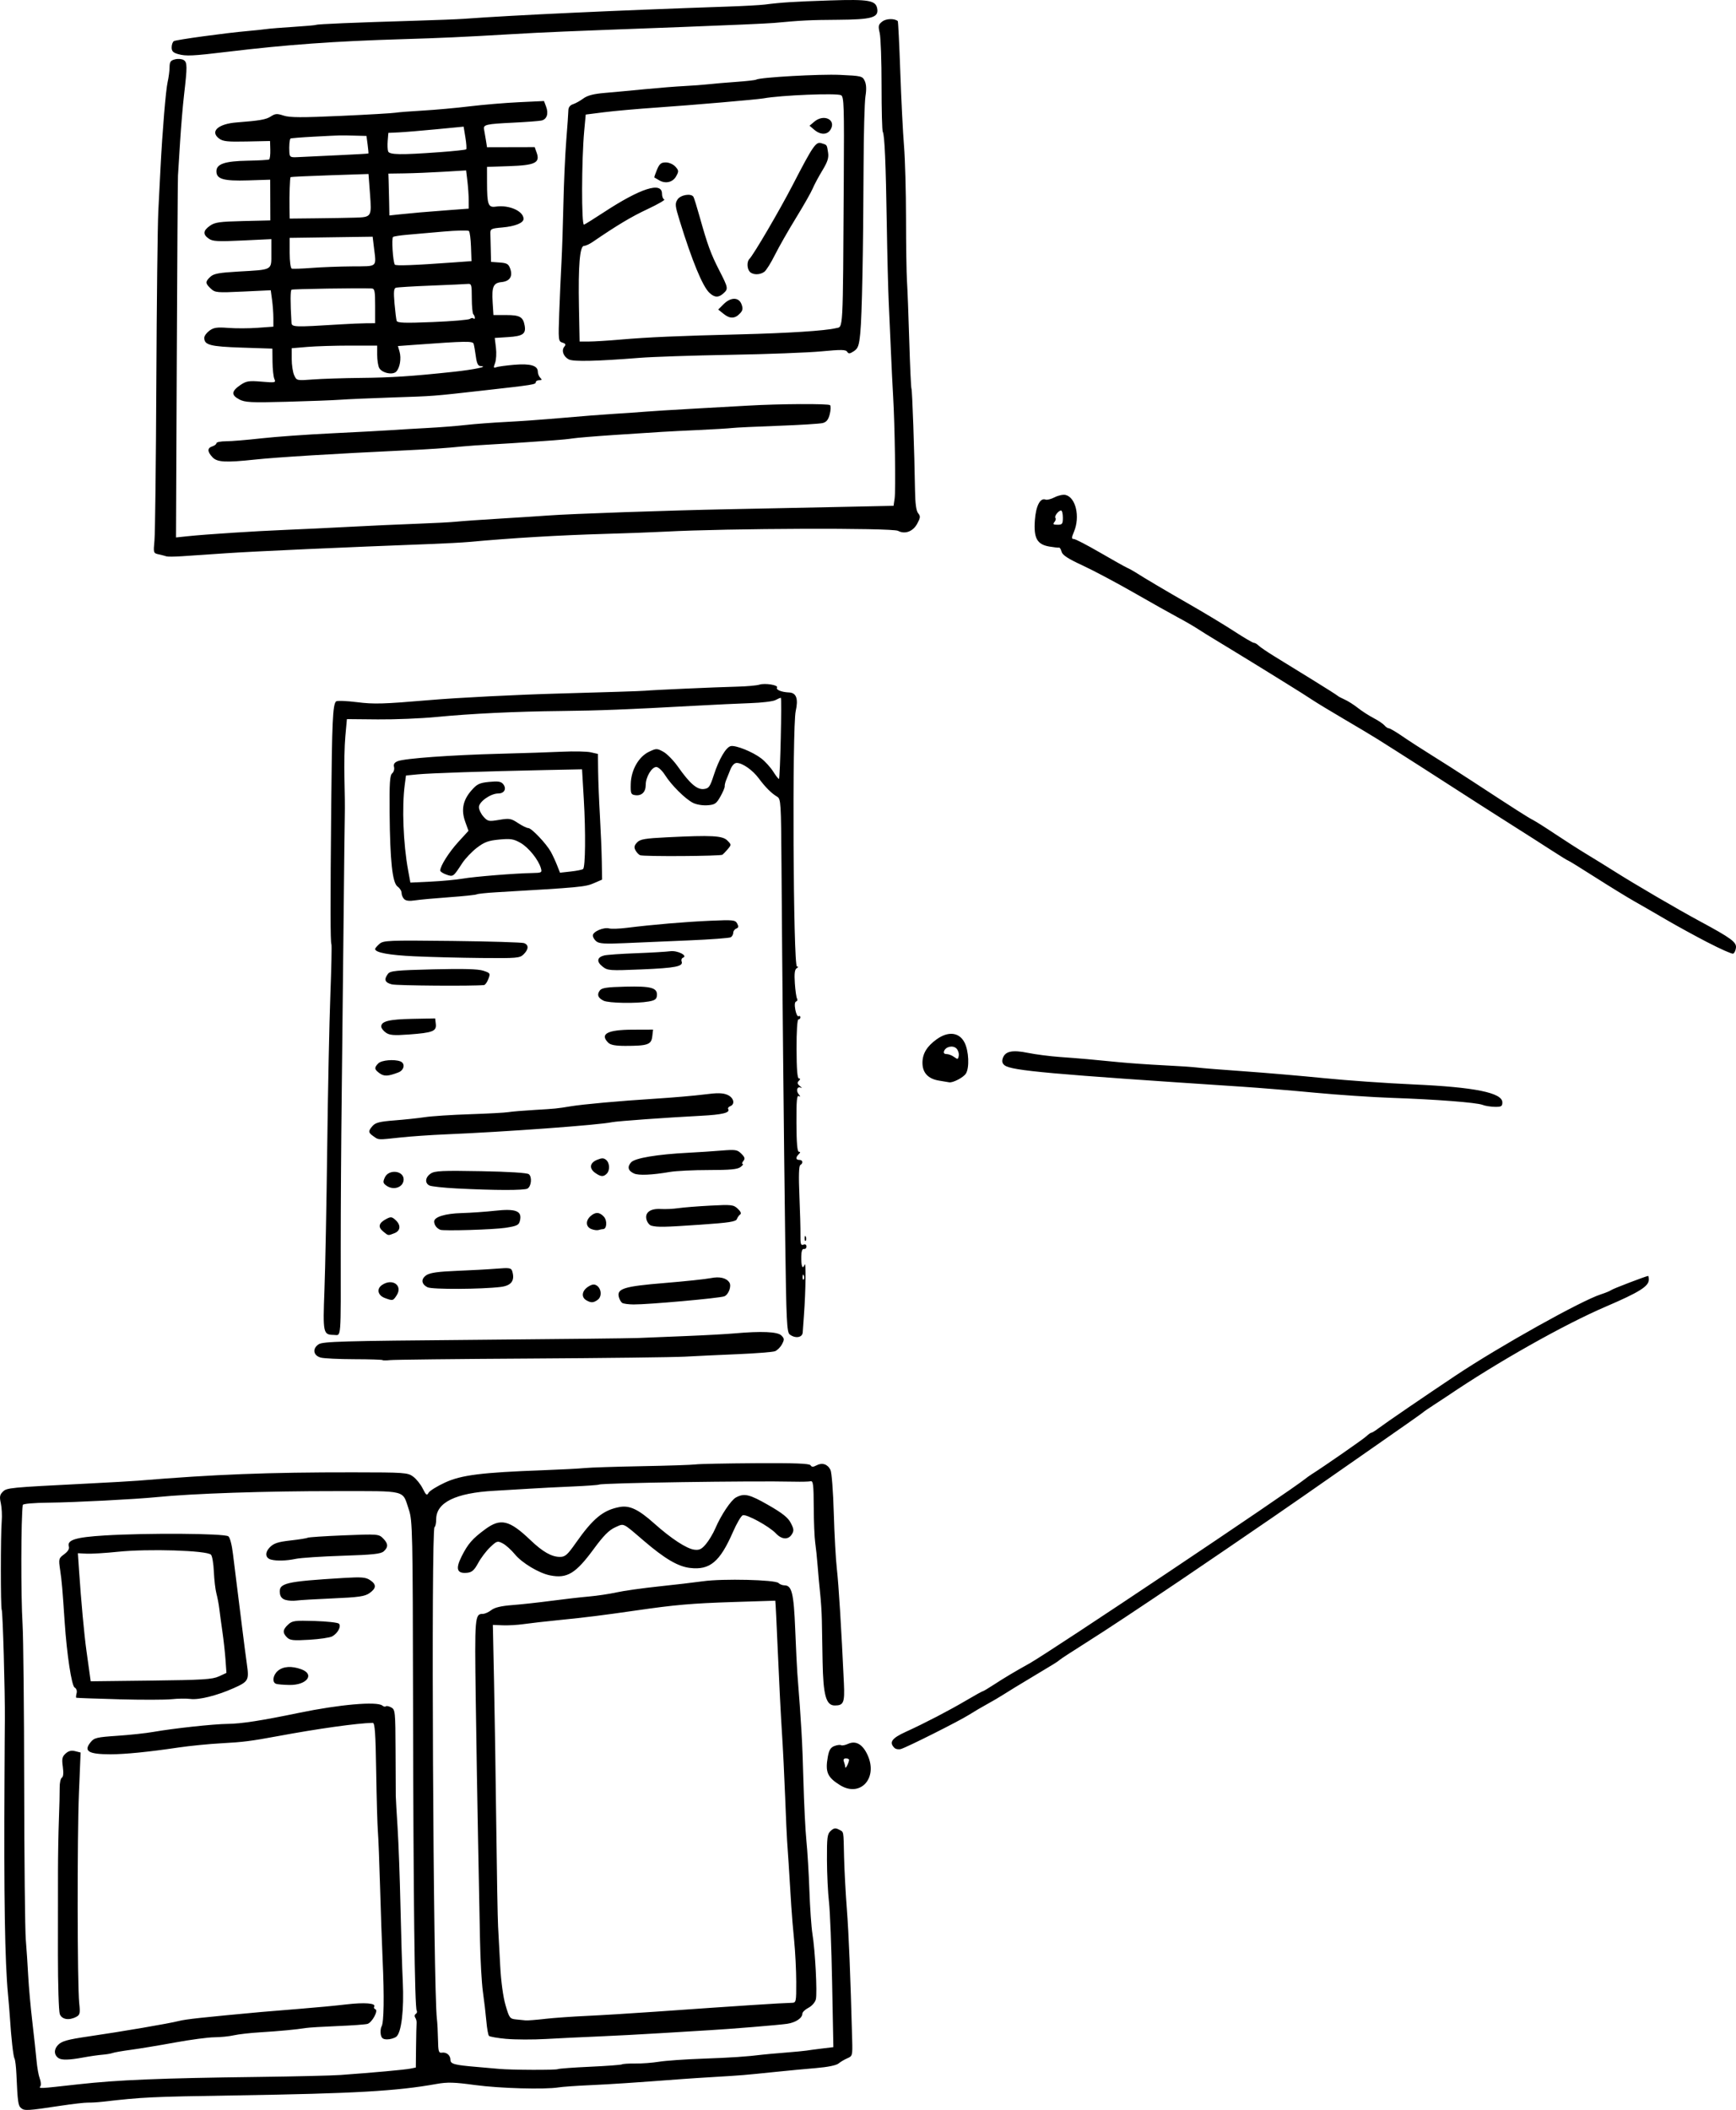 <?xml version="1.0" encoding="UTF-8" standalone="no"?>
<!-- Created with Inkscape (http://www.inkscape.org/) -->

<svg
   width="150.494mm"
   height="182.814mm"
   viewBox="0 0 150.494 182.814"
   version="1.1"
   id="svg358"
   inkscape:version="1.2.1 (9c6d41e, 2022-07-14)"
   sodipodi:docname="gen_left.svg"
   xmlns:inkscape="http://www.inkscape.org/namespaces/inkscape"
   xmlns:sodipodi="http://sodipodi.sourceforge.net/DTD/sodipodi-0.dtd"
   xmlns="http://www.w3.org/2000/svg"
   xmlns:svg="http://www.w3.org/2000/svg">
  <sodipodi:namedview
     id="namedview360"
     pagecolor="#505050"
     bordercolor="#ffffff"
     borderopacity="1"
     inkscape:showpageshadow="0"
     inkscape:pageopacity="0"
     inkscape:pagecheckerboard="1"
     inkscape:deskcolor="#505050"
     inkscape:document-units="mm"
     showgrid="false"
     inkscape:zoom="0.2102413"
     inkscape:cx="-38.051515"
     inkscape:cy="575.52916"
     inkscape:window-width="1440"
     inkscape:window-height="456"
     inkscape:window-x="0"
     inkscape:window-y="0"
     inkscape:window-maximized="0"
     inkscape:current-layer="layer1" />
  <defs
     id="defs355" />
  <g
     inkscape:label="Calque 1"
     inkscape:groupmode="layer"
     id="layer1"
     transform="translate(65.179,3.314)">
    <path
       style="fill:#000000;stroke-width:1"
       d="m -63.351,179.341 c -0.257,-0.217 -0.298,-0.516 -0.407,-2.962 -0.028,-0.633 -0.102,-1.233 -0.164,-1.333 -0.106,-0.171 -0.288,-1.801 -0.402,-3.601 -0.028,-0.437 -0.1,-1.31 -0.16,-1.94 -0.273,-2.859 -0.364,-8.414 -0.306,-18.785 0.009,-1.552 0.016,-2.941 0.016,-3.087 1.8e-4,-0.146 0.007,-1.019 0.015,-1.94 0.021,-2.382 -0.179,-9.383 -0.272,-9.534 -0.099,-0.16 -0.099,-6.489 5.3e-4,-7.664 0.041,-0.485 0.006,-1.186 -0.077,-1.559 -0.124,-0.552 -0.093,-0.735 0.168,-0.996 0.348,-0.348 0.55,-0.367 7.234,-0.705 1.989,-0.1 4.013,-0.215 4.498,-0.256 6.646,-0.55 11.268,-0.729 18.64,-0.722 4.472,0.004 4.73,0.022 5.203,0.368 0.274,0.2 0.648,0.666 0.832,1.036 0.288,0.58 0.357,0.63 0.506,0.365 0.095,-0.169 0.738,-0.568 1.43,-0.887 1.413,-0.651 3.161,-0.87 8.49,-1.066 1.552,-0.057 3.179,-0.142 3.616,-0.188 0.437,-0.046 2.659,-0.119 4.939,-0.161 2.28,-0.042 4.383,-0.112 4.674,-0.154 0.291,-0.043 2.624,-0.09 5.184,-0.106 3.434,-0.021 4.688,0.027 4.784,0.182 0.099,0.16 0.22,0.162 0.512,0.006 0.49,-0.262 0.966,-0.108 1.211,0.391 0.108,0.22 0.235,1.873 0.288,3.745 0.052,1.843 0.172,4.026 0.268,4.851 0.153,1.319 0.388,5.129 0.61,9.905 0.077,1.665 -0.025,1.913 -0.79,1.913 -0.76,0 -1.006,-0.886 -1.058,-3.805 -0.024,-1.351 -0.053,-2.973 -0.065,-3.603 -0.012,-0.631 -0.077,-1.662 -0.146,-2.293 -0.069,-0.631 -0.167,-1.702 -0.218,-2.381 -0.052,-0.679 -0.147,-1.592 -0.211,-2.028 -0.065,-0.437 -0.122,-1.826 -0.128,-3.087 -0.009,-1.945 -0.05,-2.284 -0.275,-2.231 -0.146,0.034 -0.781,0.05 -1.411,0.035 -3.665,-0.086 -16.698,0.11 -16.933,0.255 -0.061,0.038 -1.138,0.113 -2.393,0.168 -1.255,0.054 -2.837,0.135 -3.516,0.18 -0.679,0.045 -2.108,0.129 -3.175,0.188 -3.344,0.185 -5.027,1.011 -5.027,2.466 0,0.326 -0.065,0.634 -0.144,0.683 -0.307,0.19 -0.114,39.977 0.206,42.618 0.041,0.34 0.084,1.146 0.095,1.792 0.017,1.014 0.062,1.168 0.328,1.125 0.404,-0.065 0.75,0.22 0.75,0.618 0,0.363 0.333,0.453 2.293,0.618 0.728,0.061 1.601,0.138 1.94,0.17 1.009,0.096 4.932,0.111 5.081,0.019 0.076,-0.047 1.325,-0.139 2.776,-0.205 1.451,-0.066 2.704,-0.16 2.784,-0.207 0.08,-0.048 0.603,-0.081 1.161,-0.073 0.559,0.008 1.485,-0.062 2.059,-0.156 0.574,-0.093 2.274,-0.212 3.778,-0.264 2.384,-0.082 3.907,-0.185 5.204,-0.351 0.194,-0.025 1.063,-0.102 1.931,-0.172 0.868,-0.07 1.701,-0.149 1.852,-0.176 0.151,-0.027 0.738,-0.106 1.306,-0.175 l 1.032,-0.125 -0.108,-5.585 c -0.059,-3.072 -0.182,-6.22 -0.273,-6.997 -0.091,-0.776 -0.17,-2.411 -0.175,-3.633 -0.008,-1.973 0.028,-2.256 0.329,-2.528 0.27,-0.244 0.412,-0.266 0.706,-0.109 0.438,0.234 0.395,0.008 0.449,2.389 0.024,1.067 0.132,3.091 0.24,4.498 0.169,2.199 0.311,5.704 0.462,11.351 0.036,1.336 0.021,1.392 -0.418,1.578 -0.25,0.106 -0.594,0.31 -0.765,0.453 -0.191,0.159 -0.941,0.312 -1.94,0.395 -0.896,0.074 -2.503,0.226 -3.57,0.337 -2.618,0.272 -2.936,0.298 -5.143,0.428 -1.052,0.062 -2.389,0.149 -2.971,0.193 -4.209,0.318 -6.09,0.442 -7.938,0.526 -1.164,0.052 -2.383,0.138 -2.708,0.191 -1.21,0.195 -5.124,0.085 -7.243,-0.204 -1.813,-0.247 -2.39,-0.263 -3.351,-0.091 -3.473,0.62 -7.017,0.822 -17.389,0.989 -7.452,0.12 -8.034,0.148 -11.553,0.55 -0.437,0.05 -1.006,0.084 -1.265,0.075 -0.259,-0.008 -1.331,0.115 -2.381,0.274 -2.839,0.43 -3.121,0.446 -3.41,0.202 z m 4.976,-2.062 c 3.427,-0.381 7.084,-0.531 15.573,-0.638 3.201,-0.04 6.416,-0.116 7.144,-0.169 2.791,-0.201 5.576,-0.454 6.041,-0.548 l 0.485,-0.098 0.02,-1.794 c 0.011,-0.987 0.032,-1.913 0.047,-2.059 0.015,-0.146 -0.038,-0.357 -0.117,-0.469 -0.08,-0.114 -0.06,-0.256 0.044,-0.321 0.103,-0.064 0.141,-0.192 0.083,-0.286 -0.175,-0.283 -0.287,-9.651 -0.317,-26.441 -0.026,-15.062 -0.047,-16.019 -0.357,-16.943 -0.593,-1.767 -0.046,-1.626 -6.32,-1.63 -6.14,-0.005 -12.426,0.206 -15.573,0.523 -1.811,0.182 -7.132,0.455 -9.305,0.477 -1.346,0.014 -2.26,0.094 -2.276,0.199 -0.158,1.053 -0.172,7.907 -0.021,10.319 0.07,1.116 0.134,7.386 0.142,13.935 0.008,6.548 0.071,12.581 0.139,13.406 0.068,0.825 0.163,2.253 0.211,3.175 0.048,0.922 0.21,2.708 0.358,3.969 0.149,1.261 0.312,2.769 0.364,3.351 0.052,0.582 0.175,1.272 0.275,1.533 0.099,0.261 0.129,0.559 0.065,0.661 -0.148,0.239 -0.28,0.245 3.294,-0.152 z m -1.726,-2.265 c -0.412,-0.282 -0.425,-0.766 -0.029,-1.161 0.319,-0.319 0.818,-0.457 2.6,-0.717 2.991,-0.438 6.989,-1.121 7.849,-1.341 0.608,-0.155 2.008,-0.308 7.144,-0.78 0.534,-0.049 2.042,-0.173 3.351,-0.276 1.31,-0.103 3.112,-0.273 4.006,-0.379 1.608,-0.19 2.625,-0.109 2.439,0.193 -0.053,0.086 -0.006,0.186 0.104,0.223 0.283,0.094 -0.281,1.145 -0.682,1.269 -0.171,0.053 -1.342,0.138 -2.604,0.189 -1.261,0.051 -2.491,0.126 -2.734,0.166 -0.793,0.131 -2.352,0.278 -3.956,0.374 -0.866,0.052 -1.898,0.169 -2.293,0.26 -0.395,0.091 -1.155,0.168 -1.688,0.171 -0.534,0.003 -2.081,0.209 -3.44,0.457 -1.358,0.249 -3.065,0.531 -3.792,0.628 -0.728,0.097 -1.442,0.221 -1.587,0.276 -0.146,0.056 -0.55,0.124 -0.9,0.151 -0.349,0.028 -1.098,0.136 -1.664,0.241 -1.193,0.221 -1.857,0.238 -2.123,0.055 z m 27.931,-2.053 c -0.045,-0.233 -0.012,-0.548 0.073,-0.699 0.2,-0.357 0.234,-2.557 0.089,-5.756 -0.064,-1.407 -0.164,-4.264 -0.223,-6.35 -0.059,-2.086 -0.144,-4.229 -0.188,-4.763 -0.045,-0.534 -0.111,-2.875 -0.148,-5.203 -0.053,-3.36 -0.115,-4.232 -0.3,-4.228 -1.361,0.029 -4.749,0.504 -8.259,1.156 -2.266,0.421 -3.008,0.515 -4.849,0.613 -1.068,0.057 -2.736,0.221 -3.706,0.364 -2.654,0.392 -4.633,0.589 -5.909,0.59 -1.925,0.001 -2.366,-0.265 -1.734,-1.046 0.31,-0.383 0.529,-0.435 2.317,-0.556 1.086,-0.073 2.49,-0.224 3.121,-0.336 1.733,-0.306 5.246,-0.686 6.438,-0.695 1.164,-0.009 2.946,-0.285 6.174,-0.954 3.511,-0.728 6.781,-1.015 7.24,-0.634 0.111,0.092 0.247,0.122 0.302,0.066 0.056,-0.056 0.265,-0.013 0.465,0.094 0.349,0.187 0.365,0.346 0.379,3.763 0.008,1.962 0.017,3.727 0.019,3.921 0.003,0.194 0.073,1.424 0.157,2.734 0.084,1.31 0.196,4.366 0.249,6.791 0.053,2.425 0.143,5.362 0.2,6.526 0.12,2.47 -0.118,4.473 -0.57,4.803 -0.168,0.123 -0.519,0.224 -0.781,0.224 -0.361,0 -0.494,-0.101 -0.556,-0.424 z m -27.826,-1.771 c -0.09,-0.237 -0.162,-2.559 -0.161,-5.159 0.002,-2.601 0.004,-5.84 0.005,-7.198 0.001,-1.358 0.037,-3.382 0.08,-4.498 0.043,-1.116 0.073,-2.359 0.067,-2.763 -0.006,-0.404 0.079,-0.79 0.187,-0.857 0.128,-0.079 0.158,-0.413 0.084,-0.947 -0.095,-0.693 -0.056,-0.877 0.244,-1.148 0.253,-0.229 0.494,-0.289 0.828,-0.205 l 0.471,0.118 -0.143,3.475 c -0.159,3.862 -0.143,16.671 0.022,18.233 0.094,0.883 0.064,1.022 -0.251,1.191 -0.632,0.338 -1.254,0.234 -1.435,-0.24 z m 5.111,-27.271 c -1.989,-0.054 -3.645,-0.113 -3.681,-0.132 -0.036,-0.019 -0.023,-0.194 0.028,-0.388 0.055,-0.21 -0.015,-0.413 -0.172,-0.501 -0.261,-0.146 -0.674,-2.856 -0.863,-5.672 -0.199,-2.961 -0.246,-3.508 -0.387,-4.473 -0.147,-1.005 -0.137,-1.043 0.347,-1.401 0.32,-0.236 0.464,-0.474 0.404,-0.663 -0.182,-0.572 0.585,-0.811 3.09,-0.963 3.723,-0.226 10.334,-0.181 10.733,0.072 0.139,0.088 0.307,0.727 0.404,1.541 0.091,0.764 0.238,1.945 0.326,2.625 0.088,0.679 0.286,2.267 0.441,3.528 0.155,1.261 0.354,2.805 0.444,3.43 0.193,1.351 0.125,1.468 -1.188,2.049 -1.429,0.632 -2.973,1.016 -3.708,0.921 -0.364,-0.047 -1.098,-0.037 -1.632,0.021 -0.534,0.058 -2.597,0.062 -4.586,0.009 z m 8.681,-1.981 0.655,-0.303 -0.078,-1.117 c -0.043,-0.614 -0.163,-1.706 -0.267,-2.426 -0.104,-0.72 -0.227,-1.627 -0.273,-2.015 -0.046,-0.388 -0.159,-0.983 -0.251,-1.323 -0.091,-0.34 -0.191,-1.191 -0.221,-1.893 -0.03,-0.702 -0.143,-1.363 -0.25,-1.47 -0.368,-0.368 -5.44,-0.526 -8.085,-0.251 -1.067,0.111 -2.281,0.184 -2.697,0.163 l -0.756,-0.038 0.103,1.524 c 0.178,2.632 0.445,5.531 0.636,6.904 0.101,0.728 0.227,1.626 0.278,1.996 l 0.094,0.673 5.228,-0.061 c 4.48,-0.053 5.322,-0.105 5.883,-0.364 z m 4.945,0.638 c -0.353,-0.142 -0.255,-0.768 0.176,-1.128 0.461,-0.384 1.185,-0.431 2.016,-0.131 1.205,0.436 0.498,1.384 -1.016,1.362 -0.526,-0.008 -1.055,-0.054 -1.177,-0.103 z m 0.962,-4.017 c -0.402,-0.402 -0.379,-0.671 0.096,-1.112 0.361,-0.336 0.568,-0.363 2.314,-0.31 1.054,0.032 1.994,0.136 2.089,0.231 0.226,0.226 -0.103,0.844 -0.587,1.103 -0.201,0.108 -1.096,0.239 -1.988,0.292 -1.379,0.082 -1.668,0.052 -1.924,-0.204 z m -0.125,-3.248 c -0.298,-0.087 -0.458,-0.274 -0.494,-0.58 -0.104,-0.885 0.442,-1.015 5.56,-1.325 1.509,-0.091 1.875,-0.062 2.249,0.183 0.576,0.378 0.565,0.706 -0.038,1.131 -0.406,0.286 -0.922,0.361 -3.182,0.459 -1.483,0.064 -2.912,0.149 -3.175,0.188 -0.263,0.039 -0.677,0.014 -0.919,-0.057 z m -1.264,-3.496 c -0.506,-0.134 -0.546,-0.621 -0.089,-1.078 0.336,-0.336 0.708,-0.457 1.775,-0.576 0.742,-0.083 1.413,-0.19 1.49,-0.238 0.077,-0.048 1.494,-0.141 3.148,-0.208 2.917,-0.118 3.02,-0.11 3.384,0.255 0.457,0.457 0.475,0.761 0.067,1.13 -0.248,0.225 -0.946,0.3 -3.572,0.384 -1.795,0.057 -3.62,0.179 -4.057,0.269 -0.826,0.172 -1.642,0.195 -2.146,0.062 z m 20.417,41.532 c -0.768,-0.07 -1.453,-0.189 -1.523,-0.265 -0.069,-0.076 -0.171,-0.654 -0.226,-1.285 -0.055,-0.631 -0.188,-1.768 -0.297,-2.528 -0.108,-0.76 -0.222,-2.784 -0.252,-4.498 -0.03,-1.714 -0.104,-5.537 -0.164,-8.496 -0.06,-2.959 -0.152,-8.503 -0.205,-12.32 -0.1,-7.211 -0.082,-7.436 0.622,-7.436 0.169,0 0.497,-0.147 0.728,-0.327 0.291,-0.227 0.854,-0.36 1.832,-0.435 0.776,-0.059 2.284,-0.224 3.351,-0.366 1.067,-0.142 2.536,-0.31 3.263,-0.374 0.728,-0.064 1.816,-0.226 2.418,-0.361 0.602,-0.135 2.233,-0.365 3.623,-0.511 1.391,-0.146 3.14,-0.351 3.888,-0.455 1.699,-0.236 6.234,-0.128 6.518,0.155 0.112,0.112 0.344,0.203 0.517,0.203 0.641,0 0.807,0.673 0.933,3.792 0.067,1.649 0.15,3.356 0.184,3.792 0.344,4.346 0.442,6.069 0.526,9.26 0.054,2.037 0.172,4.419 0.262,5.292 0.09,0.873 0.207,2.818 0.26,4.322 0.053,1.504 0.171,3.184 0.261,3.735 0.238,1.446 0.432,5.144 0.297,5.68 -0.065,0.257 -0.345,0.576 -0.641,0.729 -0.29,0.15 -0.527,0.377 -0.527,0.505 0,0.387 -0.577,0.772 -1.323,0.883 -0.709,0.105 -4.978,0.456 -6.791,0.558 -0.534,0.03 -2.359,0.141 -4.057,0.246 -1.698,0.106 -4.198,0.238 -5.556,0.294 -1.358,0.056 -3.382,0.154 -4.498,0.218 -1.116,0.064 -2.657,0.059 -3.425,-0.01 z m 3.337,-1.737 c 0.776,-0.087 2.403,-0.202 3.616,-0.257 1.213,-0.055 3.872,-0.217 5.909,-0.361 7.262,-0.513 10.919,-0.751 11.862,-0.772 0.385,-0.009 0.397,-0.061 0.392,-1.817 -0.002,-0.994 -0.084,-2.602 -0.18,-3.572 -0.097,-0.97 -0.209,-2.32 -0.25,-2.999 -0.176,-2.912 -0.32,-5.152 -0.362,-5.644 -0.025,-0.291 -0.101,-1.998 -0.169,-3.792 -0.068,-1.795 -0.195,-4.335 -0.282,-5.644 -0.087,-1.31 -0.245,-4.404 -0.35,-6.877 -0.105,-2.473 -0.205,-4.497 -0.223,-4.498 -0.017,-0.001 -1.659,0.051 -3.647,0.116 -3.624,0.118 -5.017,0.239 -8.467,0.738 -2.856,0.413 -4.315,0.595 -6.615,0.824 -1.164,0.116 -2.553,0.274 -3.087,0.351 -0.534,0.077 -1.352,0.124 -1.819,0.104 l -0.849,-0.036 0.103,4.948 c 0.057,2.722 0.143,8.322 0.192,12.445 0.049,4.123 0.12,8.052 0.157,8.731 0.037,0.679 0.121,2.227 0.185,3.44 0.071,1.332 0.253,2.672 0.461,3.385 0.325,1.116 0.375,1.183 0.913,1.236 0.313,0.031 0.688,0.069 0.834,0.084 0.146,0.015 0.9,-0.043 1.676,-0.13 z M 7.645,151.361 c -1.102,-0.681 -1.299,-1.138 -1.059,-2.464 0.105,-0.58 0.242,-0.803 0.569,-0.927 0.237,-0.09 0.498,-0.123 0.579,-0.072 0.082,0.05 0.353,-0.001 0.603,-0.115 0.684,-0.312 1.285,0.042 1.713,1.009 0.882,1.993 -0.665,3.645 -2.405,2.569 z m 0.781,-2.185 c 0.007,-0.073 -0.115,-0.132 -0.271,-0.132 -0.186,0 -0.247,0.096 -0.176,0.279 0.059,0.153 0.113,0.372 0.119,0.485 0.012,0.198 0.303,-0.362 0.328,-0.632 z M 12.355,148.127 c -0.478,-0.478 -0.225,-0.834 0.978,-1.382 1.653,-0.752 3.775,-1.855 5.306,-2.759 0.711,-0.42 1.333,-0.763 1.381,-0.763 0.048,0 0.498,-0.268 1,-0.596 0.859,-0.562 1.816,-1.131 3.029,-1.804 1.756,-0.974 22.55,-14.886 23.963,-16.033 0.12,-0.097 0.343,-0.256 0.496,-0.353 1.104,-0.699 4.5,-3.057 4.762,-3.307 0.178,-0.17 0.376,-0.309 0.439,-0.309 0.064,0 0.361,-0.186 0.661,-0.414 0.572,-0.434 4.074,-2.827 6.631,-4.531 3.797,-2.531 10.903,-6.501 12.612,-7.046 0.388,-0.124 0.786,-0.288 0.884,-0.365 0.151,-0.119 3.048,-1.225 3.207,-1.225 0.03,0 0.054,0.146 0.054,0.325 0,0.568 -0.834,1.091 -3.704,2.321 -3.645,1.562 -9.425,4.821 -13.74,7.747 -0.252,0.171 -0.816,0.542 -1.253,0.823 -0.437,0.282 -0.833,0.556 -0.882,0.61 -0.049,0.054 -2.033,1.449 -4.41,3.1 -2.377,1.651 -5.036,3.504 -5.909,4.119 -2.065,1.454 -11.438,7.844 -13.202,9 -0.222,0.146 -1.235,0.82 -2.251,1.499 -1.016,0.679 -2.666,1.751 -3.667,2.381 -1.001,0.631 -1.914,1.226 -2.029,1.323 -0.248,0.209 -0.395,0.3 -2.576,1.603 -0.922,0.551 -1.954,1.18 -2.293,1.4 -0.34,0.219 -0.986,0.599 -1.438,0.845 -0.451,0.246 -1.166,0.666 -1.587,0.933 -0.853,0.541 -5.325,2.787 -5.891,2.959 -0.199,0.06 -0.457,0.014 -0.573,-0.102 z m -29.846,-14.942 c -0.962,-0.191 -2.437,-1.075 -3.055,-1.829 -0.309,-0.377 -0.779,-0.8 -1.045,-0.939 -0.459,-0.241 -0.514,-0.225 -1.093,0.323 -0.335,0.317 -0.804,0.934 -1.041,1.371 -0.341,0.627 -0.541,0.805 -0.951,0.847 -0.889,0.091 -1.033,-0.325 -0.489,-1.411 0.547,-1.093 0.936,-1.541 2.053,-2.362 1.332,-0.98 2.092,-0.798 3.907,0.934 1.077,1.028 1.843,1.464 2.572,1.464 0.445,0 0.646,-0.177 1.358,-1.191 1.504,-2.143 2.379,-2.863 3.805,-3.13 0.866,-0.162 1.632,0.199 2.987,1.408 1.49,1.33 2.824,2.204 3.494,2.288 0.436,0.055 0.633,-0.04 1.011,-0.49 0.258,-0.307 0.623,-0.916 0.81,-1.354 0.491,-1.15 1.36,-2.45 1.792,-2.682 0.717,-0.383 1.164,-0.279 2.79,0.652 1.234,0.707 1.717,1.09 1.959,1.557 0.272,0.524 0.286,0.677 0.093,0.986 -0.309,0.494 -0.875,0.462 -1.383,-0.079 -0.575,-0.612 -2.553,-1.694 -2.873,-1.572 -0.143,0.055 -0.521,0.697 -0.84,1.427 -1.14,2.615 -2.01,3.344 -3.743,3.135 -1.041,-0.125 -2.174,-0.793 -4.006,-2.361 -1.874,-1.604 -1.676,-1.512 -2.482,-1.149 -0.524,0.236 -1.005,0.723 -1.839,1.859 -1.572,2.141 -2.315,2.591 -3.793,2.297 z m -14.523,-18.655 c -0.039,-0.039 -1.146,-0.073 -2.461,-0.076 -1.315,-0.003 -2.615,-0.065 -2.89,-0.138 -0.66,-0.175 -0.759,-0.782 -0.189,-1.156 0.367,-0.241 2.065,-0.289 13.46,-0.384 7.172,-0.06 13.596,-0.132 14.275,-0.161 0.679,-0.029 2.544,-0.105 4.145,-0.169 1.601,-0.064 3.466,-0.167 4.145,-0.227 2.358,-0.21 3.759,-0.15 4.086,0.178 0.266,0.266 0.272,0.353 0.051,0.766 -0.137,0.256 -0.41,0.526 -0.606,0.6 -0.196,0.074 -1.666,0.189 -3.267,0.256 -1.601,0.067 -3.664,0.164 -4.586,0.215 -0.922,0.051 -6.914,0.124 -13.317,0.162 -6.403,0.037 -11.897,0.099 -12.209,0.136 -0.312,0.037 -0.599,0.036 -0.638,-0.002 z M 3.283,112.311 C 3.031,112.116 2.986,111.169 2.891,104.153 2.775,95.54 2.628,80.722 2.568,71.628 c -0.036,-5.392 -0.057,-5.724 -0.371,-5.909 -0.491,-0.288 -1.021,-0.815 -1.587,-1.578 -0.546,-0.736 -1.422,-1.35 -1.925,-1.351 -0.194,-3.53e-4 -0.407,0.222 -0.547,0.573 -0.126,0.315 -0.293,0.732 -0.372,0.926 -0.078,0.194 -0.131,0.432 -0.119,0.529 0.013,0.097 -0.155,0.494 -0.374,0.882 -0.352,0.625 -0.481,0.712 -1.132,0.759 -0.417,0.03 -0.96,-0.063 -1.255,-0.215 -0.678,-0.351 -1.867,-1.535 -2.419,-2.409 -0.241,-0.381 -0.578,-0.693 -0.75,-0.693 -0.401,0 -0.918,0.872 -0.918,1.549 0,0.624 -0.356,0.969 -0.916,0.89 -0.369,-0.052 -0.404,-0.143 -0.383,-0.978 0.031,-1.205 0.689,-2.357 1.589,-2.784 0.625,-0.297 0.681,-0.297 1.231,-3.53e-4 0.317,0.171 0.891,0.757 1.275,1.302 1.033,1.465 1.654,2 2.241,1.931 0.436,-0.051 0.534,-0.189 0.865,-1.211 0.444,-1.374 1.053,-2.414 1.469,-2.508 0.425,-0.096 1.895,0.494 2.633,1.057 0.342,0.261 0.816,0.782 1.054,1.159 0.238,0.377 0.46,0.658 0.493,0.624 0.102,-0.103 0.261,-7.028 0.161,-7.028 -0.052,0 -0.264,0.091 -0.471,0.202 -0.207,0.111 -1.174,0.228 -2.149,0.261 -0.975,0.033 -3.201,0.138 -4.947,0.235 -5.733,0.317 -8.247,0.415 -11.465,0.449 -4.009,0.042 -7.796,0.224 -10.848,0.52 -1.31,0.127 -3.586,0.219 -5.059,0.206 l -2.678,-0.025 -0.136,1.502 c -0.075,0.826 -0.109,2.455 -0.077,3.619 0.032,1.164 0.046,2.593 0.031,3.175 -0.015,0.582 -0.061,4.551 -0.102,8.819 -0.041,4.269 -0.115,11.166 -0.165,15.328 -0.05,4.162 -0.089,10.155 -0.086,13.317 0.008,8.272 0.061,7.607 -0.604,7.597 -0.921,-0.013 -0.95,-0.152 -0.808,-3.875 0.072,-1.892 0.18,-7.448 0.24,-12.347 0.06,-4.899 0.182,-10.844 0.272,-13.21 0.09,-2.367 0.132,-4.354 0.093,-4.416 -0.094,-0.151 -0.098,-3.387 -0.017,-12.095 0.067,-7.199 0.135,-8.663 0.416,-8.944 0.081,-0.081 0.902,-0.052 1.825,0.064 1.455,0.184 2.283,0.16 6.249,-0.178 2.536,-0.216 7.597,-0.472 11.363,-0.574 3.735,-0.102 7.029,-0.208 7.32,-0.236 0.691,-0.068 6.105,-0.309 8.026,-0.358 0.825,-0.021 1.685,-0.098 1.912,-0.17 0.489,-0.157 1.666,0.031 1.534,0.245 -0.12,0.194 0.386,0.402 1.044,0.429 0.631,0.026 0.818,0.547 0.578,1.609 C 3.487,59.699 3.584,80.427 3.908,80.431 c 0.143,0.002 0.135,0.05 -0.025,0.151 -0.169,0.107 -0.213,0.467 -0.157,1.296 0.042,0.631 0.128,1.231 0.191,1.333 0.063,0.102 0.028,0.214 -0.078,0.249 -0.124,0.041 -0.149,0.299 -0.07,0.719 0.068,0.36 0.194,0.611 0.28,0.558 0.086,-0.053 0.157,-0.013 0.157,0.09 0,0.103 -0.076,0.187 -0.17,0.187 -0.101,0 -0.167,1.03 -0.162,2.558 0.005,1.765 0.069,2.558 0.205,2.558 0.141,0 0.139,0.059 -0.008,0.206 -0.156,0.156 -0.133,0.265 0.097,0.454 0.166,0.137 0.209,0.202 0.094,0.144 -0.323,-0.161 -0.467,0.236 -0.204,0.561 0.169,0.209 0.173,0.253 0.015,0.158 -0.173,-0.104 -0.218,0.404 -0.209,2.347 0.008,1.724 0.073,2.48 0.212,2.48 0.143,0 0.139,0.061 -0.012,0.212 -0.288,0.288 -0.266,0.494 0.053,0.494 0.303,0 0.354,0.277 0.081,0.446 -0.122,0.075 -0.148,0.958 -0.078,2.612 0.058,1.374 0.1,2.924 0.093,3.445 -0.011,0.776 0.035,0.928 0.254,0.843 0.164,-0.063 0.267,-0.003 0.267,0.156 0,0.142 -0.099,0.239 -0.22,0.215 -0.146,-0.029 -0.224,0.195 -0.23,0.661 -0.011,0.856 0.113,1.155 0.288,0.694 0.131,-0.346 0.099,2.239 -0.053,4.333 -0.046,0.631 -0.096,1.325 -0.11,1.543 -0.03,0.453 -0.644,0.549 -1.126,0.176 z m 1.22,-5.104 c -0.056,-0.141 -0.098,-0.099 -0.107,0.107 -0.008,0.186 0.034,0.29 0.093,0.232 0.059,-0.059 0.065,-0.211 0.014,-0.338 z m -15.746,2.368 c -0.106,-0.071 -0.236,-0.305 -0.29,-0.518 -0.182,-0.721 0.465,-0.918 3.965,-1.205 1.771,-0.145 3.574,-0.336 4.007,-0.424 0.766,-0.156 1.352,-0.018 1.612,0.38 0.203,0.31 -0.067,1.051 -0.438,1.197 -0.406,0.161 -6.581,0.714 -7.87,0.705 -0.437,-0.003 -0.88,-0.064 -0.986,-0.135 z m -3.115,-0.232 c -0.449,-0.262 -0.378,-0.814 0.15,-1.16 0.338,-0.221 0.535,-0.253 0.75,-0.118 0.419,0.263 0.474,0.963 0.098,1.239 -0.374,0.273 -0.582,0.282 -0.997,0.04 z m -17.444,-0.185 c -0.623,-0.228 -0.757,-0.785 -0.272,-1.125 0.902,-0.631 1.843,0.029 1.276,0.895 -0.309,0.472 -0.331,0.477 -1.004,0.23 z m 3.691,-0.934 c -0.554,-0.276 -0.592,-0.733 -0.089,-1.062 0.304,-0.199 1.036,-0.301 2.613,-0.363 1.204,-0.047 2.758,-0.132 3.452,-0.189 1.121,-0.091 1.274,-0.067 1.361,0.219 0.248,0.812 -0.072,1.25 -0.996,1.364 -1.67,0.206 -5.947,0.227 -6.34,0.03 z m 32.684,-4.262 c 0.008,-0.205 0.05,-0.247 0.107,-0.107 0.051,0.127 0.045,0.279 -0.014,0.338 -0.059,0.059 -0.1,-0.046 -0.093,-0.232 z m -36.536,-0.575 c -0.471,-0.382 -0.389,-0.731 0.251,-1.073 0.409,-0.219 0.5,-0.211 0.815,0.074 0.491,0.444 0.448,0.945 -0.098,1.152 -0.57,0.217 -0.497,0.228 -0.969,-0.153 z m 4.949,-0.148 c -0.313,-0.129 -0.523,-0.413 -0.526,-0.713 -0.005,-0.398 0.956,-0.694 2.379,-0.733 0.776,-0.021 2.082,-0.112 2.903,-0.202 1.754,-0.193 2.318,0.01 2.17,0.782 -0.088,0.46 -0.228,0.536 -1.281,0.698 -1.021,0.156 -5.36,0.286 -5.644,0.169 z m 13.097,-0.062 c -0.48,-0.193 -0.515,-0.715 -0.074,-1.114 0.424,-0.384 0.788,-0.369 1.165,0.048 0.303,0.335 0.252,1.071 -0.074,1.071 -0.083,0 -0.256,0.035 -0.385,0.077 -0.129,0.043 -0.414,0.005 -0.632,-0.083 z m 5.204,-0.293 c -0.17,-0.044 -0.36,-0.286 -0.423,-0.536 -0.153,-0.611 0.336,-0.964 1.261,-0.908 0.388,0.024 1.063,-0.009 1.499,-0.073 0.437,-0.064 1.685,-0.163 2.774,-0.22 1.847,-0.097 2.007,-0.079 2.379,0.268 0.253,0.236 0.331,0.417 0.212,0.496 -0.103,0.068 -0.233,0.249 -0.288,0.401 -0.083,0.225 -0.674,0.316 -3.162,0.487 -3.13,0.215 -3.711,0.227 -4.251,0.086 z m -16.889,-3.225 c -1.116,-0.058 -2.167,-0.171 -2.337,-0.25 -0.436,-0.205 -0.383,-0.724 0.108,-1.045 0.353,-0.232 1.012,-0.262 4.343,-0.201 2.455,0.045 4.012,0.144 4.156,0.263 0.289,0.24 0.217,1.033 -0.113,1.242 -0.264,0.167 -2.833,0.163 -6.157,-0.009 z m -6.089,-0.25 c -0.288,-0.211 -0.306,-0.31 -0.126,-0.706 0.335,-0.734 1.628,-0.599 1.628,0.17 0,0.685 -0.873,0.996 -1.503,0.536 z m 18.123,-1.088 c -0.554,-0.388 -0.495,-0.875 0.137,-1.137 0.422,-0.175 0.583,-0.175 0.794,1.8e-4 0.318,0.264 0.346,0.906 0.053,1.199 -0.282,0.282 -0.513,0.267 -0.984,-0.063 z m 3.359,0.046 c -0.523,-0.233 -0.614,-0.575 -0.259,-0.972 0.329,-0.368 2.265,-0.691 4.974,-0.83 0.825,-0.042 2.107,-0.126 2.849,-0.187 1.229,-0.1 1.384,-0.076 1.732,0.271 0.304,0.304 0.339,0.433 0.172,0.634 -0.115,0.139 -0.141,0.255 -0.056,0.258 0.085,0.003 -1.8e-4,0.122 -0.189,0.265 -0.262,0.198 -0.906,0.259 -2.746,0.259 -1.322,0 -2.835,0.073 -3.362,0.163 -1.569,0.267 -2.712,0.318 -3.116,0.138 z m -22.586,-3.221 c -0.473,-0.331 -0.484,-0.449 -0.083,-0.907 0.247,-0.282 0.626,-0.378 1.896,-0.476 0.873,-0.067 2.064,-0.194 2.646,-0.282 0.582,-0.088 2.329,-0.202 3.883,-0.253 1.554,-0.051 3.062,-0.133 3.351,-0.182 0.29,-0.049 1.321,-0.135 2.291,-0.191 1.764,-0.102 1.932,-0.119 3.087,-0.311 1.082,-0.18 4.23,-0.464 7.232,-0.654 1.601,-0.101 3.568,-0.27 4.371,-0.375 1.119,-0.146 1.583,-0.14 1.984,0.026 0.563,0.233 0.716,0.817 0.26,0.992 -0.145,0.056 -0.225,0.163 -0.178,0.239 0.201,0.325 -0.478,0.494 -2.38,0.592 -2.909,0.15 -7.26,0.463 -7.673,0.552 -1.154,0.247 -9.231,0.838 -14.464,1.058 -1.261,0.053 -3.007,0.173 -3.881,0.268 -2.022,0.218 -1.884,0.224 -2.342,-0.097 z m 96.137,-2.729 C 62.834,92.214 59.287,91.941 55.447,91.81 53.798,91.753 50.821,91.553 48.832,91.365 46.843,91.176 43.986,90.941 42.482,90.842 25.786,89.744 22.546,89.453 21.919,88.995 c -0.203,-0.149 -0.255,-0.336 -0.169,-0.608 0.196,-0.616 0.82,-0.753 2.171,-0.477 0.653,0.134 1.902,0.295 2.775,0.358 1.799,0.13 2.842,0.221 5.115,0.449 0.873,0.087 2.619,0.209 3.881,0.271 1.261,0.061 2.571,0.149 2.91,0.195 0.34,0.046 2.165,0.192 4.057,0.325 1.892,0.133 5.027,0.402 6.967,0.597 1.94,0.195 5.433,0.44 7.761,0.543 5.271,0.234 7.673,0.72 7.673,1.553 0,0.344 -0.089,0.396 -0.661,0.387 -0.364,-0.006 -0.84,-0.083 -1.058,-0.171 z M 16.216,90.313 c -0.938,-0.152 -1.427,-0.68 -1.427,-1.542 0,-0.792 0.386,-1.43 1.232,-2.036 1.006,-0.721 1.953,-0.613 2.412,0.274 0.378,0.731 0.442,2.208 0.117,2.704 -0.223,0.34 -1.14,0.813 -1.45,0.749 -0.058,-0.012 -0.456,-0.079 -0.884,-0.148 z m 1.518,-2.781 c -0.299,-0.299 -0.921,-0.169 -1.071,0.224 -0.064,0.167 0.012,0.258 0.215,0.258 0.172,0 0.468,0.114 0.656,0.253 0.309,0.228 0.348,0.217 0.402,-0.111 0.033,-0.2 -0.058,-0.481 -0.201,-0.624 z m -49.997,2.153 c -0.47,-0.332 -0.492,-0.493 -0.12,-0.865 0.277,-0.277 1.379,-0.375 1.913,-0.17 0.44,0.169 0.334,0.763 -0.17,0.954 -0.897,0.341 -1.233,0.358 -1.624,0.081 z m 19.812,-2.655 c -0.756,-0.756 -0.072,-1.121 2.113,-1.128 l 1.773,-0.006 -0.07,0.599 c -0.082,0.702 -0.401,0.812 -2.338,0.812 -0.856,0 -1.28,-0.08 -1.477,-0.277 z M -31.733,86.156 c -0.218,-0.154 -0.397,-0.391 -0.397,-0.528 0,-0.456 0.688,-0.625 2.69,-0.664 l 1.985,-0.038 0.056,0.485 c 0.072,0.625 -0.271,0.758 -2.349,0.909 -1.297,0.094 -1.66,0.064 -1.984,-0.164 z m 18.884,-2.763 c -0.492,-0.238 -0.6,-0.522 -0.335,-0.884 0.168,-0.23 0.608,-0.296 2.229,-0.335 2.228,-0.053 2.775,0.099 2.726,0.759 -0.024,0.325 -0.167,0.43 -0.721,0.528 -1.045,0.186 -3.462,0.144 -3.9,-0.068 z M -31.208,81.977 c -0.608,-0.158 -0.705,-0.413 -0.345,-0.905 0.196,-0.268 0.681,-0.317 3.925,-0.398 2.595,-0.064 3.892,-0.029 4.339,0.117 0.612,0.2 0.63,0.229 0.446,0.717 -0.106,0.28 -0.274,0.517 -0.374,0.528 -0.952,0.103 -7.555,0.054 -7.991,-0.059 z m 18.262,-1.544 c -0.536,-0.422 -0.48,-0.805 0.141,-0.961 0.234,-0.059 1.479,-0.146 2.765,-0.194 1.287,-0.048 2.617,-0.126 2.957,-0.173 0.628,-0.087 1.571,0.389 1.112,0.561 -0.116,0.044 -0.169,0.187 -0.119,0.319 0.167,0.435 -0.519,0.572 -3.47,0.695 -2.792,0.116 -2.938,0.106 -3.387,-0.248 z m -16.273,-0.886 c -2.242,-0.104 -3.44,-0.326 -3.44,-0.636 0,-0.064 0.168,-0.262 0.373,-0.44 0.349,-0.303 0.75,-0.319 6.306,-0.257 3.263,0.037 6.072,0.122 6.241,0.189 0.408,0.162 0.391,0.532 -0.044,0.967 -0.33,0.33 -0.565,0.351 -3.66,0.322 -1.819,-0.017 -4.419,-0.083 -5.777,-0.146 z M 82.857,78.34 c -1.106,-0.573 -2.725,-1.46 -3.598,-1.971 -0.873,-0.511 -2.103,-1.22 -2.734,-1.577 -0.631,-0.357 -2.165,-1.299 -3.41,-2.092 -1.245,-0.794 -2.297,-1.443 -2.339,-1.443 -0.042,0 -0.73,-0.424 -1.529,-0.942 -0.799,-0.518 -2.247,-1.443 -3.217,-2.054 -0.97,-0.612 -2.28,-1.445 -2.91,-1.853 C 59.93,64.346 55.788,61.699 54.212,60.712 53.727,60.409 52.417,59.626 51.302,58.973 50.186,58.32 48.956,57.574 48.568,57.315 48.18,57.057 47.306,56.503 46.627,56.085 45.948,55.666 45.115,55.15 44.775,54.937 44.436,54.723 43.801,54.333 43.364,54.068 42.928,53.804 42.164,53.336 41.666,53.029 41.169,52.722 40.43,52.272 40.024,52.03 39.618,51.787 38.992,51.398 38.635,51.165 38.277,50.931 37.508,50.487 36.926,50.178 36.344,49.868 34.624,48.903 33.105,48.032 31.585,47.162 29.579,46.098 28.647,45.668 27.404,45.094 26.926,44.782 26.851,44.495 c -0.056,-0.215 -0.154,-0.377 -0.217,-0.36 -0.063,0.017 -0.442,-0.025 -0.843,-0.093 -1.067,-0.181 -1.368,-0.724 -1.257,-2.274 0.089,-1.249 0.464,-1.974 0.928,-1.796 0.128,0.049 0.486,-0.042 0.796,-0.203 0.31,-0.16 0.735,-0.249 0.944,-0.196 0.883,0.222 1.264,1.888 0.727,3.175 -0.223,0.534 -0.227,0.639 -0.022,0.639 0.135,0 1.148,0.524 2.251,1.164 1.104,0.64 2.165,1.235 2.359,1.322 0.194,0.087 0.509,0.258 0.699,0.38 0.883,0.563 2.671,1.621 4.792,2.835 1.274,0.729 2.996,1.769 3.827,2.311 0.831,0.542 1.589,0.985 1.684,0.985 0.095,0 0.279,0.106 0.409,0.236 0.13,0.13 0.75,0.553 1.38,0.94 0.629,0.388 2.097,1.291 3.261,2.008 1.164,0.717 2.156,1.347 2.205,1.4 0.049,0.053 0.321,0.2 0.606,0.325 0.285,0.125 0.801,0.452 1.147,0.726 0.346,0.274 0.961,0.671 1.366,0.882 0.406,0.211 0.832,0.498 0.948,0.637 0.116,0.139 0.287,0.253 0.381,0.253 0.094,0 0.62,0.31 1.169,0.688 0.549,0.378 1.673,1.105 2.497,1.616 0.825,0.51 2.412,1.524 3.528,2.254 3.767,2.463 4.849,3.154 5.292,3.381 0.243,0.124 1.116,0.676 1.94,1.227 0.825,0.551 2.055,1.338 2.734,1.748 0.679,0.41 1.751,1.072 2.381,1.471 1.821,1.151 5.474,3.284 7.408,4.326 2.715,1.462 3.198,1.817 3.141,2.3 -0.03,0.249 -0.141,0.481 -0.248,0.516 -0.107,0.035 -1.099,-0.405 -2.205,-0.979 z M 26.96,41.535 c 0,-0.34 -0.07,-0.617 -0.155,-0.617 -0.228,0 -0.619,0.519 -0.489,0.649 0.061,0.061 0.023,0.218 -0.085,0.349 -0.156,0.188 -0.101,0.237 0.266,0.237 0.411,0 0.463,-0.069 0.463,-0.617 z M -13.477,78.255 c -0.17,-0.136 -0.309,-0.367 -0.309,-0.514 0,-0.334 0.933,-0.737 1.415,-0.611 0.198,0.052 0.893,0.027 1.545,-0.054 2.2,-0.275 5.054,-0.517 7.22,-0.612 1.993,-0.087 2.167,-0.069 2.334,0.243 0.137,0.256 0.117,0.361 -0.081,0.437 -0.144,0.055 -0.261,0.217 -0.261,0.36 0,0.143 -0.095,0.318 -0.211,0.39 -0.116,0.072 -1.763,0.195 -3.66,0.273 -1.897,0.079 -4.402,0.186 -5.566,0.239 -1.66,0.076 -2.183,0.043 -2.425,-0.15 z m -16.669,-3.669 c -0.121,-0.124 -0.22,-0.363 -0.22,-0.532 0,-0.169 -0.154,-0.415 -0.342,-0.547 -0.454,-0.318 -0.658,-2.201 -0.695,-6.414 -0.022,-2.566 0.021,-3.235 0.222,-3.402 0.137,-0.114 0.21,-0.361 0.161,-0.549 -0.063,-0.242 0.032,-0.389 0.327,-0.506 0.602,-0.239 4.622,-0.53 8.795,-0.638 1.989,-0.051 4.449,-0.133 5.468,-0.181 1.019,-0.048 2.13,-0.025 2.469,0.053 l 0.617,0.141 0.017,1.492 c 0.009,0.821 0.079,2.564 0.155,3.873 0.076,1.31 0.149,3.088 0.163,3.953 l 0.025,1.571 -0.709,0.308 c -0.75,0.325 -1.173,0.365 -8.449,0.788 -0.862,0.05 -1.632,0.132 -1.712,0.181 -0.08,0.049 -1.161,0.162 -2.402,0.251 -1.241,0.089 -2.574,0.211 -2.962,0.272 -0.469,0.074 -0.779,0.035 -0.926,-0.114 z m 5.071,-1.769 c 1.002,-0.176 4.557,-0.463 6.053,-0.488 0.795,-0.013 0.842,-0.04 0.736,-0.411 -0.212,-0.739 -1.068,-1.803 -1.769,-2.201 -0.6,-0.34 -0.86,-0.381 -1.845,-0.288 -0.942,0.088 -1.288,0.215 -1.94,0.714 -0.437,0.334 -1.011,0.939 -1.276,1.345 -0.769,1.179 -0.776,1.184 -1.369,0.977 -0.292,-0.102 -0.53,-0.26 -0.53,-0.351 0,-0.395 0.756,-1.589 1.569,-2.479 l 0.88,-0.962 -0.281,-0.783 c -0.368,-1.023 -0.204,-1.867 0.526,-2.704 0.495,-0.568 0.698,-0.667 1.546,-0.752 0.766,-0.077 1.026,-0.037 1.21,0.185 0.329,0.397 0.114,0.817 -0.419,0.817 -0.659,0 -1.674,0.715 -1.677,1.181 -0.001,0.213 0.176,0.585 0.395,0.828 0.373,0.414 0.455,0.431 1.364,0.278 0.881,-0.148 1.026,-0.123 1.628,0.275 0.363,0.24 0.766,0.437 0.895,0.437 0.28,0 1.557,1.345 1.952,2.056 0.153,0.276 0.395,0.796 0.537,1.156 l 0.258,0.655 0.938,-0.104 c 0.516,-0.057 0.995,-0.155 1.065,-0.217 0.198,-0.176 0.228,-3.193 0.06,-6.047 l -0.152,-2.59 -3.192,0.065 c -5.194,0.106 -10.001,0.268 -11.071,0.373 l -1,0.098 -0.109,0.822 c -0.252,1.903 -0.126,5.1 0.291,7.374 l 0.199,1.084 1.779,-0.086 c 0.979,-0.048 2.216,-0.163 2.749,-0.257 z M -9.687,70.786 c -0.122,-0.049 -0.304,-0.241 -0.403,-0.427 -0.138,-0.258 -0.107,-0.417 0.134,-0.675 0.266,-0.285 0.67,-0.355 2.608,-0.451 3.871,-0.192 4.801,-0.143 5.22,0.277 0.355,0.355 0.356,0.375 0.042,0.747 -0.178,0.21 -0.386,0.429 -0.463,0.486 -0.172,0.127 -6.829,0.168 -7.138,0.044 z M -50.739,44.895 c -0.097,-0.036 -0.396,-0.114 -0.664,-0.173 -0.483,-0.107 -0.487,-0.117 -0.385,-1.206 0.057,-0.604 0.13,-6.774 0.162,-13.71 0.032,-6.936 0.109,-13.604 0.171,-14.817 0.062,-1.213 0.149,-2.919 0.193,-3.792 0.162,-3.167 0.457,-6.718 0.616,-7.408 0.089,-0.388 0.164,-0.962 0.167,-1.275 0.004,-0.468 0.088,-0.591 0.473,-0.687 0.258,-0.065 0.595,-0.037 0.75,0.062 0.317,0.202 0.32,0.534 0.029,3.047 -0.107,0.922 -0.26,2.747 -0.341,4.057 -0.081,1.31 -0.163,2.619 -0.183,2.91 -0.02,0.291 -0.066,7.464 -0.103,15.94 l -0.066,15.411 1.002,-0.106 c 1.563,-0.166 5.877,-0.445 8.498,-0.551 1.31,-0.053 3.81,-0.172 5.556,-0.265 1.746,-0.093 4.366,-0.212 5.821,-0.265 1.455,-0.053 3.003,-0.134 3.44,-0.181 0.437,-0.047 2.143,-0.167 3.792,-0.266 1.649,-0.099 3.515,-0.22 4.145,-0.268 1.903,-0.144 10.356,-0.438 15.61,-0.543 2.716,-0.054 7.054,-0.143 9.639,-0.198 l 4.7,-0.099 0.094,-0.635 c 0.101,-0.685 0.017,-6.392 -0.13,-8.837 -0.05,-0.825 -0.135,-2.571 -0.191,-3.881 -0.055,-1.31 -0.142,-3.254 -0.192,-4.322 -0.05,-1.067 -0.126,-4.083 -0.167,-6.703 -0.085,-5.361 -0.19,-7.77 -0.348,-8.025 -0.059,-0.096 -0.106,-1.901 -0.105,-4.012 0.002,-2.111 -0.071,-4.155 -0.16,-4.543 -0.145,-0.625 -0.119,-0.74 0.227,-1.006 0.335,-0.258 1.053,-0.277 1.338,-0.036 0.036,0.031 0.135,2.024 0.219,4.429 0.084,2.405 0.23,5.286 0.323,6.402 0.093,1.116 0.171,3.933 0.173,6.262 0.002,2.328 0.04,4.775 0.083,5.436 0.044,0.662 0.134,3.003 0.199,5.203 0.066,2.2 0.151,4.053 0.19,4.117 0.069,0.114 0.256,5.464 0.308,8.808 0.018,1.155 0.104,1.787 0.272,1.989 0.212,0.256 0.201,0.379 -0.081,0.903 -0.366,0.68 -1.064,0.94 -1.662,0.62 -0.505,-0.271 -14.779,-0.221 -20.199,0.07 -0.97,0.052 -3.312,0.139 -5.203,0.194 -3.995,0.115 -8.023,0.354 -11.818,0.701 -0.534,0.049 -2.002,0.127 -3.263,0.175 -7.272,0.273 -15.348,0.637 -17.727,0.799 -1.504,0.102 -3.25,0.22 -3.881,0.262 -0.631,0.042 -1.226,0.047 -1.323,0.011 z m 3.976,-8.597 c -0.455,-0.488 -0.457,-0.794 -0.007,-0.937 0.194,-0.062 0.353,-0.186 0.353,-0.276 0,-0.09 0.377,-0.165 0.838,-0.166 0.461,-8.82e-4 1.83,-0.114 3.043,-0.251 1.213,-0.137 3.991,-0.336 6.174,-0.44 2.183,-0.105 4.485,-0.228 5.115,-0.273 0.631,-0.045 2.02,-0.128 3.087,-0.184 1.067,-0.056 2.575,-0.173 3.351,-0.262 0.776,-0.088 2.364,-0.208 3.528,-0.266 1.164,-0.058 3.387,-0.218 4.939,-0.356 1.552,-0.138 3.537,-0.293 4.41,-0.344 0.873,-0.051 2.064,-0.133 2.646,-0.183 0.582,-0.049 2.487,-0.168 4.233,-0.264 1.746,-0.096 3.889,-0.216 4.763,-0.267 2.683,-0.156 6.926,-0.179 7.069,-0.038 0.075,0.074 0.063,0.426 -0.027,0.782 -0.119,0.474 -0.282,0.68 -0.605,0.766 -0.243,0.064 -1.989,0.173 -3.881,0.241 -1.891,0.068 -3.677,0.153 -3.968,0.189 -0.291,0.036 -1.64,0.117 -2.999,0.18 -2.768,0.129 -3.033,0.145 -7.232,0.425 -1.649,0.11 -3.264,0.244 -3.589,0.297 -0.325,0.053 -1.079,0.128 -1.676,0.168 -0.597,0.039 -1.641,0.112 -2.32,0.163 -0.679,0.05 -2.028,0.135 -2.999,0.188 -0.97,0.053 -2.121,0.133 -2.558,0.177 -1.405,0.143 -2.86,0.242 -5.115,0.348 -5.943,0.279 -10.989,0.588 -12.876,0.789 -2.571,0.273 -3.289,0.233 -3.697,-0.205 z m 2.322,-5.01 c -0.708,-0.366 -0.678,-0.716 0.107,-1.246 0.513,-0.346 0.73,-0.38 1.836,-0.287 1.188,0.1 1.247,0.087 1.105,-0.232 -0.083,-0.185 -0.155,-0.853 -0.162,-1.483 l -0.012,-1.147 -2.664,-0.088 c -2.737,-0.091 -3.252,-0.227 -3.24,-0.859 0.003,-0.158 0.207,-0.434 0.453,-0.613 0.367,-0.267 0.662,-0.31 1.626,-0.235 0.648,0.05 1.793,0.046 2.545,-0.009 l 1.367,-0.099 v -0.743 c 0,-0.409 -0.051,-1.118 -0.114,-1.577 l -0.114,-0.834 -2.4,0.113 c -2.274,0.107 -2.421,0.094 -2.796,-0.255 -0.487,-0.454 -0.493,-0.603 -0.038,-1.027 0.29,-0.27 0.75,-0.356 2.425,-0.452 3.011,-0.172 2.861,-0.09 2.861,-1.569 v -1.241 l -2.514,0.119 c -2.136,0.101 -2.573,0.077 -2.91,-0.16 -0.529,-0.371 -0.5,-0.69 0.099,-1.116 0.425,-0.303 0.834,-0.361 2.866,-0.409 l 2.371,-0.056 -0.006,-1.764 -0.006,-1.764 -1.915,0.061 c -2.132,0.067 -2.747,-0.11 -2.747,-0.791 0,-0.632 0.734,-0.88 2.707,-0.915 0.955,-0.017 1.793,-0.065 1.862,-0.108 0.069,-0.042 0.115,-0.419 0.103,-0.838 l -0.022,-0.76 -2.016,0.042 c -1.706,0.036 -2.079,-0.006 -2.422,-0.272 -0.783,-0.607 -0.051,-1.259 1.552,-1.381 1.994,-0.153 2.544,-0.249 2.957,-0.52 0.38,-0.249 0.539,-0.259 1.111,-0.07 0.527,0.174 1.573,0.179 4.958,0.024 2.36,-0.108 4.489,-0.231 4.732,-0.274 0.243,-0.042 1.314,-0.127 2.381,-0.187 1.067,-0.061 2.893,-0.226 4.057,-0.367 1.164,-0.141 3.089,-0.302 4.277,-0.358 l 2.16,-0.102 0.181,0.477 c 0.236,0.622 0.069,1.115 -0.413,1.216 -0.212,0.045 -1.319,0.127 -2.46,0.183 -2.351,0.116 -2.584,0.17 -2.502,0.586 0.032,0.164 0.103,0.577 0.157,0.919 l 0.099,0.622 2.066,-0.005 2.066,-0.005 0.173,0.488 c 0.308,0.869 -0.132,1.084 -2.37,1.161 l -1.937,0.066 0.002,1.347 c 0.003,1.929 0.099,2.192 0.76,2.095 1.141,-0.168 2.39,0.379 2.407,1.054 0.009,0.354 -0.724,0.653 -1.839,0.752 -0.982,0.086 -1.05,0.121 -1.039,0.533 0.006,0.243 0.022,0.893 0.036,1.445 l 0.025,1.004 0.746,0.054 c 0.637,0.046 0.772,0.127 0.919,0.549 0.23,0.659 -0.046,1.078 -0.757,1.148 -0.712,0.071 -0.855,0.396 -0.77,1.753 l 0.069,1.102 h 1.109 c 1.178,0 1.463,0.162 1.597,0.911 0.129,0.717 -0.157,0.918 -1.418,0.998 l -1.174,0.075 0.103,0.85 c 0.057,0.467 0.023,1.062 -0.076,1.322 -0.151,0.397 -0.136,0.455 0.095,0.367 0.151,-0.058 0.857,-0.154 1.569,-0.214 1.403,-0.118 2.043,0.071 2.043,0.603 0,0.171 0.095,0.407 0.212,0.523 0.165,0.165 0.145,0.212 -0.088,0.212 -0.165,0 -0.3,0.076 -0.3,0.168 0,0.202 -0.206,0.235 -4.562,0.723 -4.533,0.508 -4.169,0.48 -7.926,0.605 -1.814,0.061 -3.814,0.148 -4.445,0.194 -0.631,0.046 -2.734,0.125 -4.674,0.177 -3.096,0.082 -3.599,0.057 -4.109,-0.207 z m 10.514,-1.858 c 2.7,-0.027 4.414,-0.139 8.059,-0.528 1.8,-0.192 3.108,-0.469 2.348,-0.497 -0.22,-0.008 -0.327,-0.231 -0.41,-0.849 -0.062,-0.461 -0.147,-0.947 -0.19,-1.081 -0.08,-0.248 -0.662,-0.238 -5.125,0.089 l -1.437,0.105 0.139,0.484 c 0.169,0.589 0.03,1.414 -0.292,1.736 -0.314,0.314 -1.239,0.111 -1.471,-0.322 -0.096,-0.18 -0.175,-0.689 -0.175,-1.132 v -0.805 h -2.355 c -1.295,0 -2.962,0.051 -3.704,0.114 l -1.35,0.114 v 0.936 c 0,0.515 0.097,1.148 0.214,1.406 0.213,0.467 0.224,0.47 1.632,0.364 0.779,-0.059 2.632,-0.119 4.118,-0.134 z m -1.73,-4.64 c 0.825,-0.051 1.837,-0.094 2.249,-0.096 l 0.75,-0.004 v -1.499 c 0,-1.305 -0.04,-1.501 -0.309,-1.512 -1.104,-0.047 -6.829,0.043 -6.936,0.109 -0.11,0.068 -0.113,1.041 -0.009,2.839 0.024,0.411 0.158,0.416 4.255,0.164 z m 11.217,-0.474 c 0.106,-0.084 0.245,-0.1 0.309,-0.036 0.064,0.064 0.116,0.037 0.116,-0.06 0,-0.097 -0.059,-0.236 -0.132,-0.309 -0.073,-0.073 -0.132,-0.701 -0.132,-1.396 0,-1.158 -0.03,-1.261 -0.353,-1.229 -0.194,0.019 -1.623,0.085 -3.175,0.146 -1.552,0.061 -2.926,0.144 -3.054,0.185 -0.177,0.056 -0.205,0.374 -0.119,1.353 0.062,0.704 0.145,1.384 0.186,1.511 0.059,0.185 0.679,0.207 3.117,0.109 1.674,-0.067 3.131,-0.19 3.237,-0.274 z m -10.203,-4.549 c 2.25,-0.017 2.093,0.124 1.875,-1.691 l -0.106,-0.882 -3.597,0.051 -3.597,0.051 v 1.301 c 0,0.723 0.08,1.328 0.179,1.361 0.098,0.033 0.872,0.007 1.72,-0.058 0.848,-0.065 2.434,-0.125 3.525,-0.133 z m 8.763,-0.342 1.575,-0.114 -0.043,-1.235 c -0.024,-0.679 -0.104,-1.297 -0.178,-1.372 -0.074,-0.076 -1.08,-0.053 -2.237,0.049 -1.156,0.103 -2.571,0.227 -3.143,0.276 -0.572,0.049 -1.111,0.132 -1.198,0.186 -0.143,0.089 -0.017,2.103 0.15,2.397 0.068,0.119 1.645,0.061 5.074,-0.187 z m -8.542,-3.88 c 1.461,-0.047 1.468,-0.058 1.318,-2.059 l -0.129,-1.725 -3.355,0.112 c -1.845,0.062 -3.376,0.133 -3.401,0.159 -0.061,0.062 -0.113,1.57 -0.093,2.702 l 0.016,0.891 2.337,-0.025 c 1.285,-0.014 2.774,-0.039 3.307,-0.056 z m 5.644,-0.454 c 0.534,-0.046 1.704,-0.139 2.602,-0.206 l 1.632,-0.122 -0.002,-0.724 c -8.8e-4,-0.398 -0.052,-1.144 -0.113,-1.656 l -0.112,-0.932 -1.967,0.118 c -1.082,0.065 -2.599,0.127 -3.37,0.138 l -1.403,0.02 0.022,0.617 c 0.012,0.34 0.032,1.156 0.044,1.814 l 0.022,1.197 0.838,-0.09 c 0.461,-0.05 1.274,-0.128 1.808,-0.174 z m -7.231,-4.949 c 1.503,-0.07 2.748,-0.14 2.766,-0.156 0.018,-0.016 -0.012,-0.365 -0.067,-0.776 l -0.1,-0.746 -1.079,-0.028 c -1.265,-0.033 -0.999,-0.039 -3.481,0.091 -1.082,0.057 -1.995,0.13 -2.028,0.163 -0.083,0.083 -0.129,0.656 -0.096,1.195 0.025,0.406 0.095,0.448 0.69,0.417 0.364,-0.019 1.892,-0.091 3.395,-0.161 z m 8.887,-0.267 c 1.25,-0.091 2.312,-0.205 2.358,-0.251 0.047,-0.047 0.016,-0.508 -0.069,-1.025 l -0.154,-0.94 -2.381,0.229 c -1.31,0.126 -2.778,0.247 -3.263,0.27 l -0.882,0.041 -0.056,0.68 c -0.031,0.374 -0.013,0.791 0.039,0.926 0.113,0.294 1.118,0.31 4.407,0.069 z m 11.268,17.956 c -0.478,-0.232 -0.678,-0.777 -0.406,-1.104 0.157,-0.189 0.121,-0.267 -0.164,-0.357 -0.352,-0.112 -0.361,-0.203 -0.273,-2.617 0.05,-1.375 0.136,-3.311 0.19,-4.3 0.054,-0.99 0.131,-3.291 0.171,-5.115 0.04,-1.824 0.152,-4.308 0.249,-5.521 0.097,-1.213 0.179,-2.378 0.181,-2.59 0.003,-0.241 0.151,-0.432 0.397,-0.51 0.216,-0.069 0.619,-0.291 0.894,-0.495 0.357,-0.264 0.888,-0.403 1.855,-0.485 0.745,-0.063 2.307,-0.208 3.471,-0.322 1.164,-0.114 2.712,-0.238 3.44,-0.274 0.728,-0.037 1.68,-0.108 2.117,-0.158 0.437,-0.05 1.508,-0.142 2.381,-0.203 0.873,-0.061 1.648,-0.149 1.722,-0.195 0.323,-0.199 5.506,-0.492 7.272,-0.412 1.856,0.084 1.947,0.107 2.144,0.529 0.137,0.295 0.158,0.734 0.061,1.323 -0.079,0.485 -0.153,3.224 -0.164,6.085 -0.028,7.4 -0.137,12.933 -0.285,14.431 -0.108,1.1 -0.191,1.332 -0.559,1.574 -0.353,0.231 -0.459,0.24 -0.577,0.049 -0.119,-0.192 -0.523,-0.198 -2.234,-0.035 -1.149,0.11 -4.708,0.244 -7.91,0.299 -3.201,0.055 -6.734,0.173 -7.849,0.262 -3.701,0.295 -5.715,0.341 -6.126,0.142 z m 4.45,-1.722 c 2.419,-0.208 4.995,-0.32 10.407,-0.454 4.118,-0.102 7.391,-0.313 8.265,-0.532 0.666,-0.167 0.617,0.734 0.701,-12.836 0.04,-6.427 0.015,-7.217 -0.235,-7.351 -0.372,-0.199 -5.218,-0.002 -6.733,0.274 -0.547,0.099 -6.209,0.586 -9.23,0.793 -1.649,0.113 -3.713,0.296 -4.586,0.407 l -1.587,0.201 -0.131,1.411 c -0.234,2.531 -0.247,8.216 -0.018,8.128 0.112,-0.043 0.866,-0.513 1.676,-1.044 3.237,-2.123 5.087,-2.715 5.087,-1.627 0,0.233 0.088,0.452 0.195,0.488 0.107,0.036 -0.548,0.414 -1.455,0.84 -1.421,0.667 -2.607,1.376 -4.774,2.856 -0.263,0.179 -0.591,0.326 -0.729,0.326 -0.365,0 -0.506,1.713 -0.438,5.286 l 0.058,3.004 0.794,-0.001 c 0.437,-7.05e-4 1.667,-0.076 2.734,-0.168 z m 8.982,-2.208 -0.494,-0.394 0.466,-0.466 c 0.621,-0.621 1.314,-0.621 1.55,-7.06e-4 0.137,0.362 0.114,0.535 -0.104,0.776 -0.44,0.486 -0.882,0.512 -1.418,0.085 z m -1.254,-1.842 c -0.593,-0.552 -1.501,-2.752 -2.59,-6.276 -0.39,-1.261 -0.409,-1.453 -0.182,-1.808 0.261,-0.407 1.181,-0.563 1.384,-0.235 0.055,0.089 0.296,0.863 0.536,1.72 0.682,2.437 0.97,3.224 1.702,4.651 0.781,1.524 0.795,1.6 0.359,1.995 -0.422,0.382 -0.763,0.369 -1.209,-0.047 z m 3.507,-1.813 C -0.421,19.992 -0.447,19.36 -0.215,19.124 0.158,18.746 2.399,14.919 3.539,12.716 5.302,9.308 5.549,8.947 6.022,9.092 c 0.506,0.155 0.478,0.117 0.584,0.803 0.072,0.466 -0.036,0.806 -0.497,1.565 -0.324,0.534 -0.699,1.235 -0.834,1.559 -0.134,0.324 -0.789,1.475 -1.455,2.558 -0.666,1.083 -1.487,2.524 -1.825,3.203 -0.338,0.679 -0.748,1.334 -0.912,1.455 -0.377,0.279 -0.979,0.284 -1.253,0.009 z m -7.885,-7.952 c -0.194,-0.118 -0.374,-0.222 -0.399,-0.231 -0.025,-0.009 0.075,-0.307 0.223,-0.661 0.22,-0.527 0.361,-0.644 0.769,-0.644 0.281,0 0.644,0.16 0.83,0.365 0.301,0.333 0.307,0.406 0.066,0.838 -0.296,0.529 -0.932,0.672 -1.488,0.335 z M 5.416,7.933 5,7.58 5.416,7.227 C 6.249,6.521 7.348,7.073 6.813,7.929 6.529,8.383 5.949,8.385 5.416,7.933 Z M -49.725,1.377 c -0.445,-0.122 -0.573,-0.253 -0.573,-0.583 0,-0.234 0.086,-0.479 0.192,-0.544 0.196,-0.121 4.512,-0.711 6.422,-0.877 0.582,-0.051 1.296,-0.126 1.587,-0.168 0.291,-0.042 1.363,-0.128 2.381,-0.192 1.019,-0.064 1.897,-0.142 1.951,-0.174 0.111,-0.065 3.33,-0.199 8.456,-0.353 1.892,-0.057 3.836,-0.132 4.322,-0.168 4.348,-0.32 13.277,-0.734 22.842,-1.059 1.407,-0.048 2.875,-0.128 3.263,-0.178 1.422,-0.184 2.536,-0.254 5.644,-0.357 3.427,-0.113 4.003,-0.007 4.112,0.751 0.106,0.736 -0.517,0.905 -3.406,0.925 -2.484,0.017 -3.12,0.049 -5.556,0.274 -0.534,0.049 -4.105,0.207 -7.938,0.351 -10.776,0.403 -11.707,0.442 -14.817,0.623 -4.33,0.251 -6.115,0.333 -9.525,0.435 -5.839,0.175 -9.94,0.472 -15.081,1.089 -3.036,0.365 -3.598,0.392 -4.277,0.205 z"
       id="path340" />
  </g>
</svg>
